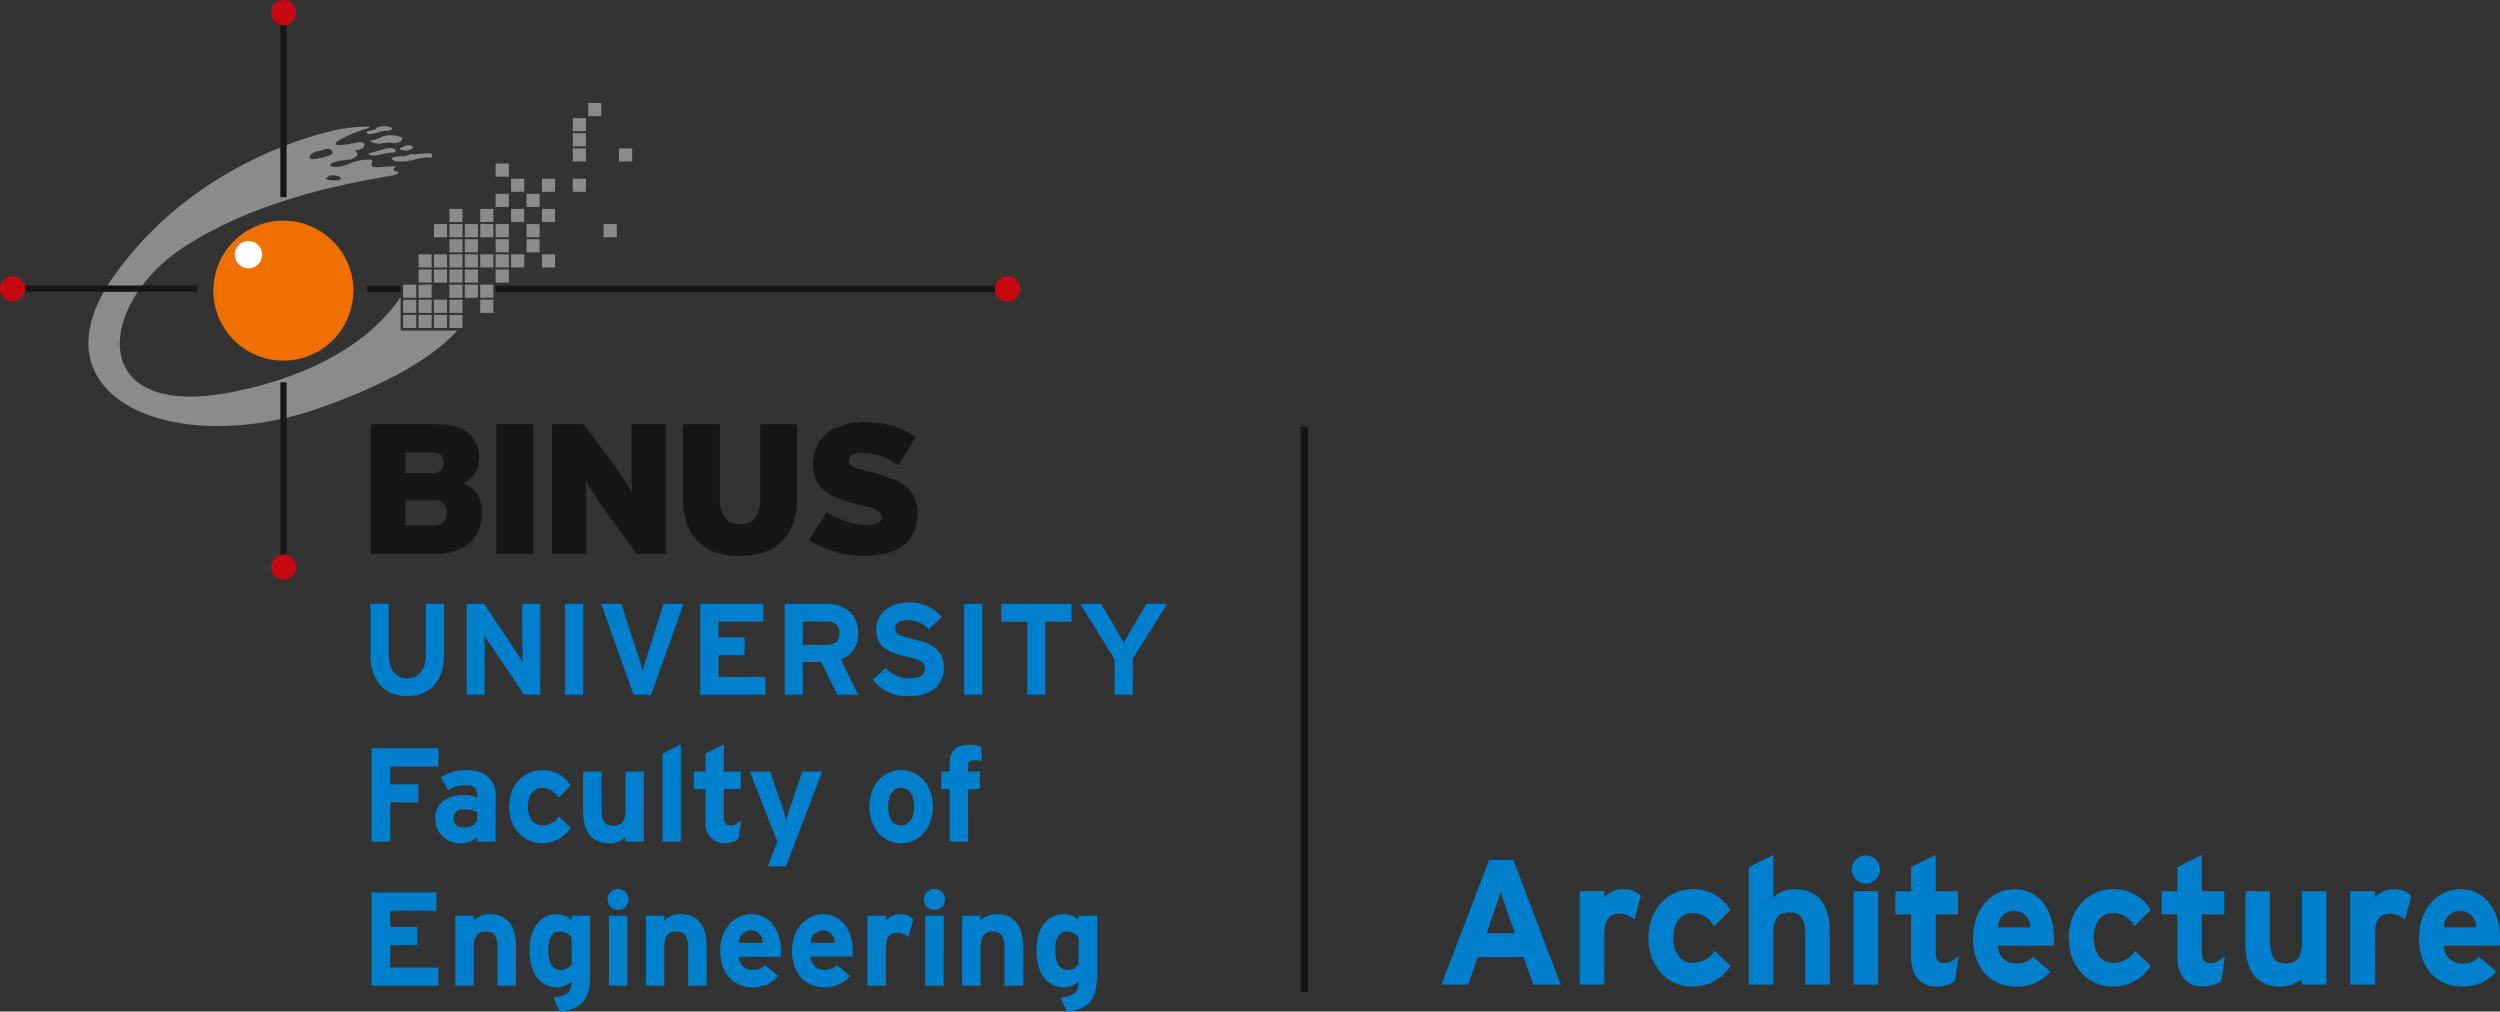 <?xml version="1.0" encoding="UTF-8"?> <svg xmlns="http://www.w3.org/2000/svg" width="337.14" height="136.415" viewBox="0 0 337.14 136.415"><rect x="0" y="0" width="337.14" height="136.415" fill="#333333" stroke="none"/><g id="foe-architec" transform="translate(-10 -375)"><path id="Path_4244" data-name="Path 4244" d="M7.032-6.936l1.08-3.048c.336-.984.672-1.992.84-2.616.168.624.5,1.632.84,2.616l1.08,3.048ZM10.656-16.8H7.392L.96,0h3.6L5.88-3.744h6.144L13.344,0h3.7Zm14.856,3.936a3.487,3.487,0,0,0-2.592,1.1v-.84H19.608V0H22.92V-6.816c0-2.184.84-2.736,2.136-2.736a2.855,2.855,0,0,1,1.92.816l.864-3.24A3.221,3.221,0,0,0,25.512-12.864ZM37.824-4.536a3.633,3.633,0,0,1-2.976,1.608c-1.584,0-2.616-1.344-2.616-3.36,0-2.064,1.032-3.384,2.616-3.384a3.4,3.4,0,0,1,2.88,1.8l2.184-2.208a5.663,5.663,0,0,0-4.992-2.784c-3.5,0-6.048,2.712-6.048,6.576S31.488.264,34.776.264a6.009,6.009,0,0,0,5.16-2.808ZM53.328-7.1c0-3.552-1.44-5.76-4.656-5.76a4.129,4.129,0,0,0-2.952,1.1V-17.5L42.408-15.84V0H45.72V-6.888c0-2.184.792-2.856,2.16-2.856s2.136.672,2.136,2.928V0h3.312ZM58.2-17.424a1.916,1.916,0,0,0-1.9,1.9,1.916,1.916,0,0,0,1.9,1.9,1.916,1.916,0,0,0,1.9-1.9A1.916,1.916,0,0,0,58.2-17.424ZM59.856-12.6H56.544V0h3.312Zm8.976,9.7c-.792,0-1.224-.312-1.224-1.512V-9.48h3.024V-12.6H67.608v-4.9L64.3-15.84v3.24H62.184v3.12H64.3v5.952c0,2.208,1.32,3.792,3.36,3.792A4.41,4.41,0,0,0,70.224-.5l.48-3.36C69.888-3.168,69.432-2.9,68.832-2.9Zm9.432-9.96c-3.192,0-5.616,2.712-5.616,6.576,0,3.984,2.3,6.552,5.928,6.552a5.879,5.879,0,0,0,4.512-2.04L80.736-3.744a2.812,2.812,0,0,1-2.16.888,2.424,2.424,0,0,1-2.592-2.376H83.52a10.381,10.381,0,0,0,.048-1.056C83.568-9.888,81.624-12.864,78.264-12.864ZM76.032-7.728A2.189,2.189,0,0,1,78.1-9.984a2.236,2.236,0,0,1,2.256,2.256Zm18.48,3.192a3.633,3.633,0,0,1-2.976,1.608c-1.584,0-2.616-1.344-2.616-3.36,0-2.064,1.032-3.384,2.616-3.384a3.4,3.4,0,0,1,2.88,1.8L96.6-10.08a5.663,5.663,0,0,0-4.992-2.784c-3.5,0-6.048,2.712-6.048,6.576S88.176.264,91.464.264a6.009,6.009,0,0,0,5.16-2.808ZM104.736-2.9c-.792,0-1.224-.312-1.224-1.512V-9.48h3.024V-12.6h-3.024v-4.9L100.2-15.84v3.24H98.088v3.12H100.2v5.952c0,2.208,1.32,3.792,3.36,3.792A4.41,4.41,0,0,0,106.128-.5l.48-3.36C105.792-3.168,105.336-2.9,104.736-2.9Zm15.576-9.7H117v6.888c0,2.184-.792,2.856-2.16,2.856S112.7-3.528,112.7-5.784V-12.6h-3.312v7.1c0,3.552,1.44,5.76,4.656,5.76A4.129,4.129,0,0,0,117-.84V0h3.312Zm9.12-.264a3.487,3.487,0,0,0-2.592,1.1v-.84h-3.312V0h3.312V-6.816c0-2.184.84-2.736,2.136-2.736a2.855,2.855,0,0,1,1.92.816l.864-3.24A3.221,3.221,0,0,0,129.432-12.864Zm8.976,0c-3.192,0-5.616,2.712-5.616,6.576,0,3.984,2.3,6.552,5.928,6.552a5.879,5.879,0,0,0,4.512-2.04L140.88-3.744a2.812,2.812,0,0,1-2.16.888,2.424,2.424,0,0,1-2.592-2.376h7.536a10.381,10.381,0,0,0,.048-1.056C143.712-9.888,141.768-12.864,138.408-12.864Zm-2.232,5.136a2.189,2.189,0,0,1,2.064-2.256A2.236,2.236,0,0,1,140.5-7.728Z" transform="translate(203.428 507.78)" fill="#007fcc"></path><g id="Group_3497" data-name="Group 3497" transform="translate(-61.292 41.027)"><rect id="Rectangle_120" data-name="Rectangle 120" width="1" height="76.262" transform="translate(246.68 391.491)" fill="#161615"></rect></g><g id="Group_3496" data-name="Group 3496" transform="translate(-283.386 341.518)"><g id="Group_3360" data-name="Group 3360" transform="translate(-1007.125 -1154.838)"><path id="Path_4036" data-name="Path 4036" d="M168.507,403.375a5.334,5.334,0,0,1-1.625,4.163,7.173,7.173,0,0,1-4.953,1.479h-8.4v-17.5h8.455q3.244,0,4.685,1.176a4.128,4.128,0,0,1,1.44,3.381,3.376,3.376,0,0,1-.615,2.181,5.227,5.227,0,0,1-1.49,1.253,4.028,4.028,0,0,1,1.851,1.433,4.164,4.164,0,0,1,.651,2.435m-5.157-6.647a1.543,1.543,0,0,0-.317-.987,1.489,1.489,0,0,0-1.2-.4h-3.65v2.776h3.65a1.53,1.53,0,0,0,1.191-.384,1.482,1.482,0,0,0,.328-1.006m.4,6.737a1.525,1.525,0,0,0-1.723-1.675h-3.851v3.4H162a1.688,1.688,0,0,0,1.329-.487,1.816,1.816,0,0,0,.423-1.237" transform="translate(1197 854)" fill="#161615"></path><rect id="Rectangle_4719" data-name="Rectangle 4719" width="4.957" height="17.499" transform="translate(1367.454 1245.516)" fill="#161615"></rect><path id="Path_4035" data-name="Path 4035" d="M189.357,409.015l-4.178-5.776c-.2-.264-.426-.592-.7-.985s-.533-.787-.787-1.175-.5-.768-.725-1.119-.4-.62-.515-.821c.031.2.054.477.074.837s.033.751.049,1.178.029.862.029,1.314v6.547h-4.649v-17.5h4.272l3.853,5.177c.2.263.437.593.709,1s.548.8.816,1.2.509.78.727,1.123.377.618.473.8a6.649,6.649,0,0,1-.072-.835c-.02-.36-.04-.746-.06-1.173s-.018-.862-.018-1.317v-5.97h4.649v17.5Z" transform="translate(1197 854)" fill="#161615"></path><path id="Path_4034" data-name="Path 4034" d="M210.4,405.093a6.179,6.179,0,0,1-4.074,3.77,10.773,10.773,0,0,1-3.061.426,10.63,10.63,0,0,1-3.055-.426,6.073,6.073,0,0,1-2.413-1.365,6.419,6.419,0,0,1-1.583-2.4,9.626,9.626,0,0,1-.582-3.55V391.52h4.953v10.023a4.34,4.34,0,0,0,.66,2.548,2.394,2.394,0,0,0,2.087.924,2.309,2.309,0,0,0,2.062-.924,4.409,4.409,0,0,0,.645-2.548V391.52h4.945v10.023a9.665,9.665,0,0,1-.584,3.55" transform="translate(1197 854)" fill="#161615"></path><path id="Path_4033" data-name="Path 4033" d="M227.234,403.641a5.815,5.815,0,0,1-.54,2.578,4.693,4.693,0,0,1-1.505,1.745,6.789,6.789,0,0,1-2.283,1,12.194,12.194,0,0,1-2.9.325,13.316,13.316,0,0,1-4.062-.617,13.513,13.513,0,0,1-3.316-1.508l2.35-3.8a8.385,8.385,0,0,0,1.115.638,10.8,10.8,0,0,0,1.327.561,10.155,10.155,0,0,0,1.383.4,6.335,6.335,0,0,0,1.3.152,4.245,4.245,0,0,0,1.785-.255.893.893,0,0,0,.494-.871.812.812,0,0,0-.136-.451,1.5,1.5,0,0,0-.483-.39,4.969,4.969,0,0,0-.908-.375c-.386-.12-.867-.253-1.454-.389a23.645,23.645,0,0,1-2.742-.8,6.445,6.445,0,0,1-1.952-1.065,4.023,4.023,0,0,1-1.17-1.54,5.656,5.656,0,0,1-.386-2.218,5.208,5.208,0,0,1,.486-2.252,5.073,5.073,0,0,1,1.392-1.751,6.53,6.53,0,0,1,2.169-1.123,9.4,9.4,0,0,1,2.854-.4,13.09,13.09,0,0,1,3.911.524,11.262,11.262,0,0,1,3.064,1.5l-2.352,3.8a10.47,10.47,0,0,0-2.346-1.223,7.361,7.361,0,0,0-2.529-.423,2.409,2.409,0,0,0-1.447.294.985.985,0,0,0-.35.776.722.722,0,0,0,.136.435,1.313,1.313,0,0,0,.461.354,6.765,6.765,0,0,0,.875.33c.368.1.84.228,1.4.359a21.246,21.246,0,0,1,2.854.872,7.16,7.16,0,0,1,1.971,1.124,4.04,4.04,0,0,1,1.155,1.552,5.537,5.537,0,0,1,.377,2.127" transform="translate(1197 854)" fill="#161615"></path><g id="Group_3347" data-name="Group 3347" transform="translate(-159 841)"><rect id="Rectangle_61" data-name="Rectangle 61" width="1.773" height="1.77" transform="translate(1513.874 389.788)" fill="#8c8b8b"></rect><rect id="Rectangle_62" data-name="Rectangle 62" width="1.762" height="1.77" transform="translate(1515.96 389.788)" fill="#8c8b8b"></rect><rect id="Rectangle_63" data-name="Rectangle 63" width="1.77" height="1.77" transform="translate(1518.032 389.788)" fill="#8c8b8b"></rect><rect id="Rectangle_64" data-name="Rectangle 64" width="1.764" height="1.77" transform="translate(1520.117 389.788)" fill="#8c8b8b"></rect><rect id="Rectangle_65" data-name="Rectangle 65" width="1.773" height="1.772" transform="translate(1513.874 387.739)" fill="#8c8b8b"></rect><rect id="Rectangle_66" data-name="Rectangle 66" width="1.762" height="1.772" transform="translate(1515.96 387.739)" fill="#8c8b8b"></rect><rect id="Rectangle_67" data-name="Rectangle 67" width="1.77" height="1.772" transform="translate(1518.032 387.739)" fill="#8c8b8b"></rect><rect id="Rectangle_68" data-name="Rectangle 68" width="1.764" height="1.772" transform="translate(1520.117 387.739)" fill="#8c8b8b"></rect><rect id="Rectangle_69" data-name="Rectangle 69" width="1.769" height="1.772" transform="translate(1524.277 387.739)" fill="#8c8b8b"></rect><rect id="Rectangle_70" data-name="Rectangle 70" width="1.773" height="1.767" transform="translate(1513.874 385.705)" fill="#8c8b8b"></rect><rect id="Rectangle_71" data-name="Rectangle 71" width="1.762" height="1.767" transform="translate(1515.96 385.705)" fill="#8c8b8b"></rect><rect id="Rectangle_72" data-name="Rectangle 72" width="1.764" height="1.767" transform="translate(1520.117 385.705)" fill="#8c8b8b"></rect><rect id="Rectangle_73" data-name="Rectangle 73" width="1.77" height="1.767" transform="translate(1522.193 385.705)" fill="#8c8b8b"></rect><rect id="Rectangle_74" data-name="Rectangle 74" width="1.769" height="1.767" transform="translate(1524.277 385.705)" fill="#8c8b8b"></rect><rect id="Rectangle_75" data-name="Rectangle 75" width="1.762" height="1.766" transform="translate(1515.96 383.661)" fill="#8c8b8b"></rect><rect id="Rectangle_76" data-name="Rectangle 76" width="1.77" height="1.766" transform="translate(1518.032 383.661)" fill="#8c8b8b"></rect><rect id="Rectangle_77" data-name="Rectangle 77" width="1.764" height="1.766" transform="translate(1520.117 383.661)" fill="#8c8b8b"></rect><rect id="Rectangle_78" data-name="Rectangle 78" width="1.77" height="1.766" transform="translate(1522.193 383.661)" fill="#8c8b8b"></rect><rect id="Rectangle_79" data-name="Rectangle 79" width="1.779" height="1.766" transform="translate(1526.351 383.661)" fill="#8c8b8b"></rect><rect id="Rectangle_80" data-name="Rectangle 80" width="1.762" height="1.77" transform="translate(1515.96 381.618)" fill="#8c8b8b"></rect><rect id="Rectangle_81" data-name="Rectangle 81" width="1.77" height="1.77" transform="translate(1518.032 381.618)" fill="#8c8b8b"></rect><rect id="Rectangle_82" data-name="Rectangle 82" width="1.764" height="1.77" transform="translate(1520.117 381.618)" fill="#8c8b8b"></rect><rect id="Rectangle_83" data-name="Rectangle 83" width="1.77" height="1.77" transform="translate(1522.193 381.618)" fill="#8c8b8b"></rect><rect id="Rectangle_84" data-name="Rectangle 84" width="1.769" height="1.77" transform="translate(1524.277 381.618)" fill="#8c8b8b"></rect><rect id="Rectangle_85" data-name="Rectangle 85" width="1.779" height="1.77" transform="translate(1526.351 381.618)" fill="#8c8b8b"></rect><rect id="Rectangle_86" data-name="Rectangle 86" width="1.77" height="1.77" transform="translate(1528.432 381.618)" fill="#8c8b8b"></rect><rect id="Rectangle_87" data-name="Rectangle 87" width="1.77" height="1.77" transform="translate(1532.599 381.618)" fill="#8c8b8b"></rect><rect id="Rectangle_88" data-name="Rectangle 88" width="1.764" height="1.768" transform="translate(1520.117 379.58)" fill="#8c8b8b"></rect><rect id="Rectangle_89" data-name="Rectangle 89" width="1.77" height="1.768" transform="translate(1522.193 379.58)" fill="#8c8b8b"></rect><rect id="Rectangle_90" data-name="Rectangle 90" width="1.779" height="1.768" transform="translate(1526.351 379.58)" fill="#8c8b8b"></rect><rect id="Rectangle_91" data-name="Rectangle 91" width="1.768" height="1.768" transform="translate(1530.514 379.58)" fill="#8c8b8b"></rect><rect id="Rectangle_92" data-name="Rectangle 92" width="1.77" height="1.774" transform="translate(1518.032 377.538)" fill="#8c8b8b"></rect><rect id="Rectangle_93" data-name="Rectangle 93" width="1.764" height="1.774" transform="translate(1520.117 377.538)" fill="#8c8b8b"></rect><rect id="Rectangle_94" data-name="Rectangle 94" width="1.77" height="1.774" transform="translate(1522.193 377.538)" fill="#8c8b8b"></rect><rect id="Rectangle_95" data-name="Rectangle 95" width="1.769" height="1.774" transform="translate(1524.277 377.538)" fill="#8c8b8b"></rect><rect id="Rectangle_96" data-name="Rectangle 96" width="1.779" height="1.774" transform="translate(1526.351 377.538)" fill="#8c8b8b"></rect><rect id="Rectangle_97" data-name="Rectangle 97" width="1.768" height="1.774" transform="translate(1530.514 377.538)" fill="#8c8b8b"></rect><rect id="Rectangle_98" data-name="Rectangle 98" width="1.779" height="1.774" transform="translate(1540.909 377.538)" fill="#8c8b8b"></rect><rect id="Rectangle_99" data-name="Rectangle 99" width="1.764" height="1.77" transform="translate(1520.117 375.493)" fill="#8c8b8b"></rect><rect id="Rectangle_100" data-name="Rectangle 100" width="1.769" height="1.77" transform="translate(1524.277 375.493)" fill="#8c8b8b"></rect><rect id="Rectangle_101" data-name="Rectangle 101" width="1.77" height="1.77" transform="translate(1528.432 375.493)" fill="#8c8b8b"></rect><rect id="Rectangle_102" data-name="Rectangle 102" width="1.77" height="1.77" transform="translate(1532.599 375.493)" fill="#8c8b8b"></rect><rect id="Rectangle_103" data-name="Rectangle 103" width="1.779" height="1.77" transform="translate(1526.351 373.453)" fill="#8c8b8b"></rect><rect id="Rectangle_104" data-name="Rectangle 104" width="1.768" height="1.77" transform="translate(1530.514 373.453)" fill="#8c8b8b"></rect><rect id="Rectangle_105" data-name="Rectangle 105" width="1.77" height="1.768" transform="translate(1528.432 371.417)" fill="#8c8b8b"></rect><rect id="Rectangle_106" data-name="Rectangle 106" width="1.77" height="1.768" transform="translate(1532.599 371.417)" fill="#8c8b8b"></rect><rect id="Rectangle_107" data-name="Rectangle 107" width="1.77" height="1.768" transform="translate(1536.753 371.417)" fill="#8c8b8b"></rect><rect id="Rectangle_108" data-name="Rectangle 108" width="1.779" height="1.774" transform="translate(1526.351 369.368)" fill="#8c8b8b"></rect><rect id="Rectangle_109" data-name="Rectangle 109" width="1.77" height="1.77" transform="translate(1536.753 367.328)" fill="#8c8b8b"></rect><rect id="Rectangle_110" data-name="Rectangle 110" width="1.772" height="1.77" transform="translate(1542.987 367.328)" fill="#8c8b8b"></rect><rect id="Rectangle_111" data-name="Rectangle 111" width="1.77" height="1.775" transform="translate(1536.753 365.285)" fill="#8c8b8b"></rect><rect id="Rectangle_112" data-name="Rectangle 112" width="1.77" height="1.773" transform="translate(1536.753 363.245)" fill="#8c8b8b"></rect><rect id="Rectangle_113" data-name="Rectangle 113" width="1.768" height="1.772" transform="translate(1538.835 361.205)" fill="#8c8b8b"></rect><rect id="Rectangle_114" data-name="Rectangle 114" width="4.524" height="0.85" transform="translate(1509.021 385.848)" fill="#161615"></rect><path id="Path_28" data-name="Path 28" d="M157.593,378.9h7.59c-2.11,2.362-7.076,6.367-18.328,10.356-19.952,7.1-39.451-1.421-28.032-17.633,11.162-15.862,28.842-19.6,30.694-19.912s4.929-.5,3.429-.04-4.318,1.623-4.156,2.043,2-.034,3.032-.192,1.046.58.43.889-1.114,0-.731.382.158.655-.466.927c-.609.27-2.308.149-2.889.7-.58.53,1.076.53,2.238.071a6.492,6.492,0,0,1,2.7-.653c1.266-.073.073.7.691.963s3.741-.346,2.93.149,1.545.5-.078.97-16.789,2.156-28.426,9.782-13.169,23.41,6.629,19.486c14.432-2.868,20.47-9.456,22.686-12.814v4.53Zm-8.884-20.91c-1-.114-.922.228-1.2.364-.348.171.653.328,1.43.294s.767-.546-.234-.658m-.734-3.579c-.729-.078-.694.151-1.657.308s-1.508,1.15-.542,1.042a7.062,7.062,0,0,0,2.237-.507c.848-.343-.038-.843-.038-.843" transform="translate(1356 13)" fill="#8c8b8b"></path><path id="Path_29" data-name="Path 29" d="M132.288,373.52a9.436,9.436,0,1,1,9.432,9.431,9.431,9.431,0,0,1-9.432-9.431" transform="translate(1356 13)" fill="#ef7000"></path><path id="Path_30" data-name="Path 30" d="M135.323,369.407a1.848,1.848,0,1,1,2.444.944,1.852,1.852,0,0,1-2.444-.944" transform="translate(1356 13)" fill="#fff"></path><path id="Path_31" data-name="Path 31" d="M156.373,351.672c0-.426-1.811-.459-2.083-.073s-1.229.231-1.311.573.812.268,1.583-.031,1.811-.043,1.811-.469" transform="translate(1356 13)" fill="#8c8b8b"></path><path id="Path_32" data-name="Path 32" d="M157.72,352.865a3.867,3.867,0,0,0-2.58-.154,4.782,4.782,0,0,1-1.579.547c-.345,0,.156.421,1.08.421s.807-.237,1.732-.082,1.612-.419,1.347-.732" transform="translate(1356 13)" fill="#8c8b8b"></path><path id="Path_33" data-name="Path 33" d="M155.14,354.481c-.961.237-1.189.348-1.7.466s-.033.5,1.081.271a14.368,14.368,0,0,1,2-.346c.544-.043.464-.54-.192-.582a3.061,3.061,0,0,0-1.192.191" transform="translate(1356 13)" fill="#8c8b8b"></path><path id="Path_34" data-name="Path 34" d="M159.22,354.136c-.292-.439-1.2-.152-1.581.078s-.3.267.346.388,1.255-.27,1.235-.466" transform="translate(1356 13)" fill="#8c8b8b"></path><path id="Path_35" data-name="Path 35" d="M161.608,355.025c-.238-.115-2.153.157-2.462.078s-.733.306-1.389.306-1.687.042-1.308.459,2.047.2,2.771.038a5.721,5.721,0,0,1,2.2-.341c.687.15.283-.515.187-.54" transform="translate(1356 13)" fill="#8c8b8b"></path><rect id="Rectangle_115" data-name="Rectangle 115" width="23.258" height="0.85" transform="translate(1462.845 385.819)" fill="#161615"></rect><rect id="Rectangle_116" data-name="Rectangle 116" width="0.843" height="23.263" transform="translate(1497.316 398.879)" fill="#161615"></rect><rect id="Rectangle_117" data-name="Rectangle 117" width="0.843" height="23.252" transform="translate(1497.316 350.66)" fill="#161615"></rect><rect id="Rectangle_118" data-name="Rectangle 118" width="67.394" height="0.85" transform="translate(1526.371 385.848)" fill="#161615"></rect><path id="Path_36" data-name="Path 36" d="M237.7,373.272a1.7,1.7,0,1,1,1.7,1.7,1.695,1.695,0,0,1-1.7-1.7" transform="translate(1356 13)" fill="#c60810"></path><path id="Path_37" data-name="Path 37" d="M140.043,336.013a1.7,1.7,0,1,1,1.693,1.7,1.689,1.689,0,0,1-1.693-1.7" transform="translate(1356 13)" fill="#c60810"></path><path id="Path_42" data-name="Path 42" d="M140.061,410.776a1.694,1.694,0,1,1,1.692,1.7,1.689,1.689,0,0,1-1.692-1.7" transform="translate(1356 13)" fill="#c60810"></path><path id="Path_43" data-name="Path 43" d="M103.511,373.245a1.693,1.693,0,1,1,1.693,1.7,1.693,1.693,0,0,1-1.693-1.7" transform="translate(1356 13)" fill="#c60810"></path></g><path id="Path_4037" data-name="Path 4037" d="M11.4-12.243H8.955v6.874c0,1.959-.962,3.166-2.519,3.166s-2.5-1.242-2.5-3.2v-6.839H1.487v6.874C1.487-1.8,3.481.192,6.436.192,9.55.192,11.4-1.854,11.4-5.4Zm12.978,0H21.968v5.177c0,.682.035,2.221.035,2.676-.157-.315-.56-.927-.857-1.382l-4.338-6.471H14.464V0h2.414V-5.387c0-.682-.035-2.221-.035-2.676.157.315.56.927.857,1.382L22.195,0h2.186Zm5.772,0H27.7V0h2.449Zm10.861,0L38.758-5.16c-.227.717-.455,1.557-.56,2.011-.1-.437-.35-1.329-.577-2.011l-2.309-7.083H32.6L36.957,0h2.379L43.69-12.243ZM54.727-2.4H48.413V-5.352h3.516V-7.731H48.413V-9.847h6.052v-2.4h-8.5V0h8.763Zm8.255-4.32h-3.2V-9.864h3.2c1.084,0,1.749.455,1.749,1.557C64.731-7.241,64.119-6.716,62.982-6.716Zm1.924,1.959a3.49,3.49,0,0,0,2.344-3.6c0-2.606-1.906-3.883-4.215-3.883h-5.7V0h2.449V-4.408h2.466L64.434,0h2.816ZM74.7-7.486c-1.941-.455-2.466-.7-2.466-1.469,0-.542.437-1.1,1.749-1.1A3.734,3.734,0,0,1,76.764-8.8l1.767-1.714a5.852,5.852,0,0,0-4.46-1.924c-2.414,0-4.373,1.364-4.373,3.585,0,2.414,1.574,3.131,3.83,3.655,2.309.525,2.728.875,2.728,1.662,0,.927-.682,1.329-2.134,1.329a3.966,3.966,0,0,1-3.131-1.4L69.226-2.029A5.676,5.676,0,0,0,73.983.192c3.341,0,4.81-1.574,4.81-3.9C78.793-6.366,76.642-7.031,74.7-7.486ZM84-12.243H81.556V0H84Zm12.016,0h-9.48v2.414h3.516V0h2.449V-9.829h3.516Zm10.109,0L104.4-9.34c-.455.77-1.1,1.941-1.329,2.4-.227-.455-.892-1.662-1.329-2.4l-1.732-2.9H97.193l4.635,7.451V0h2.449V-4.845l4.635-7.4Z" transform="translate(1348.988 1282)" fill="#007fcc"></path></g><path id="Path_4243" data-name="Path 4243" d="M10.638-12.6H1.62V0H4.14V-5.31h3.8V-7.758H4.14v-2.376h6.5ZM14.13-1.908c-1.062,0-1.44-.594-1.44-1.26,0-.756.5-1.188,1.44-1.188a2.878,2.878,0,0,1,1.728.4v1.188A2.032,2.032,0,0,1,14.13-1.908Zm4.212-4.428c0-2.124-1.548-3.312-3.834-3.312a6.357,6.357,0,0,0-3.546.954l.954,1.728a4.663,4.663,0,0,1,2.592-.63,1.2,1.2,0,0,1,1.35,1.206v.468A3.919,3.919,0,0,0,14.04-6.3c-2.142,0-3.834,1.044-3.834,3.132A3.294,3.294,0,0,0,13.734.2,3.017,3.017,0,0,0,15.858-.63V0h2.484ZM26.892-3.4A2.725,2.725,0,0,1,24.66-2.2C23.472-2.2,22.7-3.2,22.7-4.716c0-1.548.774-2.538,1.962-2.538A2.547,2.547,0,0,1,26.82-5.9L28.458-7.56a4.247,4.247,0,0,0-3.744-2.088c-2.628,0-4.536,2.034-4.536,4.932S22.14.2,24.606.2a4.506,4.506,0,0,0,3.87-2.106ZM38.34-9.45H35.856v5.166c0,1.638-.594,2.142-1.62,2.142s-1.6-.5-1.6-2.2V-9.45H30.15v5.328C30.15-1.458,31.23.2,33.642.2A3.1,3.1,0,0,0,35.856-.63V0H38.34Zm4.986-3.672L40.842-11.88V0h2.484ZM50.058-2.178c-.594,0-.918-.234-.918-1.134v-3.8h2.268V-9.45H49.14v-3.672L46.656-11.88v2.43H45.072v2.34h1.584v4.464A2.563,2.563,0,0,0,49.176.2,3.307,3.307,0,0,0,51.1-.378l.36-2.52C50.85-2.376,50.508-2.178,50.058-2.178ZM59.706-9.45,58.158-4.9c-.252.738-.5,1.6-.612,2.07-.108-.45-.36-1.35-.612-2.07L55.386-9.45H52.65L56.322,0l-1.26,3.33H57.51L62.37-9.45Zm13.32-.2c-2.466,0-4.266,2.034-4.266,4.932S70.56.2,73.026.2,77.31-1.818,77.31-4.716,75.492-9.648,73.026-9.648Zm0,7.452c-1.188,0-1.746-1.062-1.746-2.52s.558-2.538,1.746-2.538,1.764,1.1,1.764,2.538C74.79-3.4,74.214-2.2,73.026-2.2ZM83.844-12.8a4.067,4.067,0,0,0-1.566-.27c-1.728,0-2.7.72-2.7,2.484V-9.45H78.444v2.34h1.134V0h2.484V-7.11h1.6V-9.45h-1.6v-.792c0-.522.18-.756.918-.756a1.8,1.8,0,0,1,.864.2ZM10.638,16.967H4.14V13.925H7.758V11.477H4.14V9.3h6.228V6.833H1.62v12.6h9.018ZM21.1,14.105c0-2.664-1.08-4.32-3.492-4.32a3.1,3.1,0,0,0-2.214.828v-.63H12.906v9.45H15.39V14.267c0-1.638.594-2.142,1.62-2.142s1.6.5,1.6,2.2v5.112H21.1Zm9.99-4.122H28.6v.54a2.994,2.994,0,0,0-2-.738c-2.34,0-3.672,1.98-3.672,4.806,0,3.528,1.656,5.04,3.672,5.04a2.912,2.912,0,0,0,2-.792c0,1.458-.522,1.926-2.466,2.2l.882,1.872c3.312-.36,4.068-1.962,4.068-5.076Zm-4.014,7.308c-.972,0-1.62-.81-1.62-2.754,0-1.584.522-2.412,1.476-2.412a1.977,1.977,0,0,1,1.674.81V16.5A1.74,1.74,0,0,1,27.072,17.291ZM34.866,6.365a1.422,1.422,0,1,0,1.422,1.422A1.437,1.437,0,0,0,34.866,6.365Zm1.242,3.618H33.624v9.45h2.484ZM46.8,14.105c0-2.664-1.08-4.32-3.492-4.32a3.1,3.1,0,0,0-2.214.828v-.63H38.61v9.45h2.484V14.267c0-1.638.594-2.142,1.62-2.142s1.6.5,1.6,2.2v5.112H46.8Zm6.048-4.32c-2.394,0-4.212,2.034-4.212,4.932,0,2.988,1.728,4.914,4.446,4.914a4.41,4.41,0,0,0,3.384-1.53L54.7,16.625a2.109,2.109,0,0,1-1.62.666,1.818,1.818,0,0,1-1.944-1.782H56.79a7.787,7.787,0,0,0,.036-.792C56.826,12.017,55.368,9.785,52.848,9.785Zm-1.674,3.852a1.642,1.642,0,0,1,1.548-1.692,1.677,1.677,0,0,1,1.692,1.692ZM62.532,9.785c-2.394,0-4.212,2.034-4.212,4.932,0,2.988,1.728,4.914,4.446,4.914A4.41,4.41,0,0,0,66.15,18.1l-1.764-1.476a2.109,2.109,0,0,1-1.62.666,1.818,1.818,0,0,1-1.944-1.782h5.652a7.787,7.787,0,0,0,.036-.792C66.51,12.017,65.052,9.785,62.532,9.785Zm-1.674,3.852a1.642,1.642,0,0,1,1.548-1.692A1.677,1.677,0,0,1,64.1,13.637Zm12.06-3.852a2.615,2.615,0,0,0-1.944.828v-.63H68.49v9.45h2.484V14.321c0-1.638.63-2.052,1.6-2.052a2.142,2.142,0,0,1,1.44.612l.648-2.43A2.416,2.416,0,0,0,72.918,9.785Zm4.608-3.42a1.422,1.422,0,1,0,1.422,1.422A1.437,1.437,0,0,0,77.526,6.365Zm1.242,3.618H76.284v9.45h2.484ZM89.46,14.105c0-2.664-1.08-4.32-3.492-4.32a3.1,3.1,0,0,0-2.214.828v-.63H81.27v9.45h2.484V14.267c0-1.638.594-2.142,1.62-2.142s1.6.5,1.6,2.2v5.112H89.46Zm9.99-4.122H96.966v.54a2.994,2.994,0,0,0-2-.738c-2.34,0-3.672,1.98-3.672,4.806,0,3.528,1.656,5.04,3.672,5.04a2.912,2.912,0,0,0,2-.792c0,1.458-.522,1.926-2.466,2.2l.882,1.872c3.312-.36,4.068-1.962,4.068-5.076Zm-4.014,7.308c-.972,0-1.62-.81-1.62-2.754,0-1.584.522-2.412,1.476-2.412a1.977,1.977,0,0,1,1.674.81V16.5A1.74,1.74,0,0,1,95.436,17.291Z" transform="translate(341.875 146.99)" fill="#007fcc"></path></g></g></svg> 